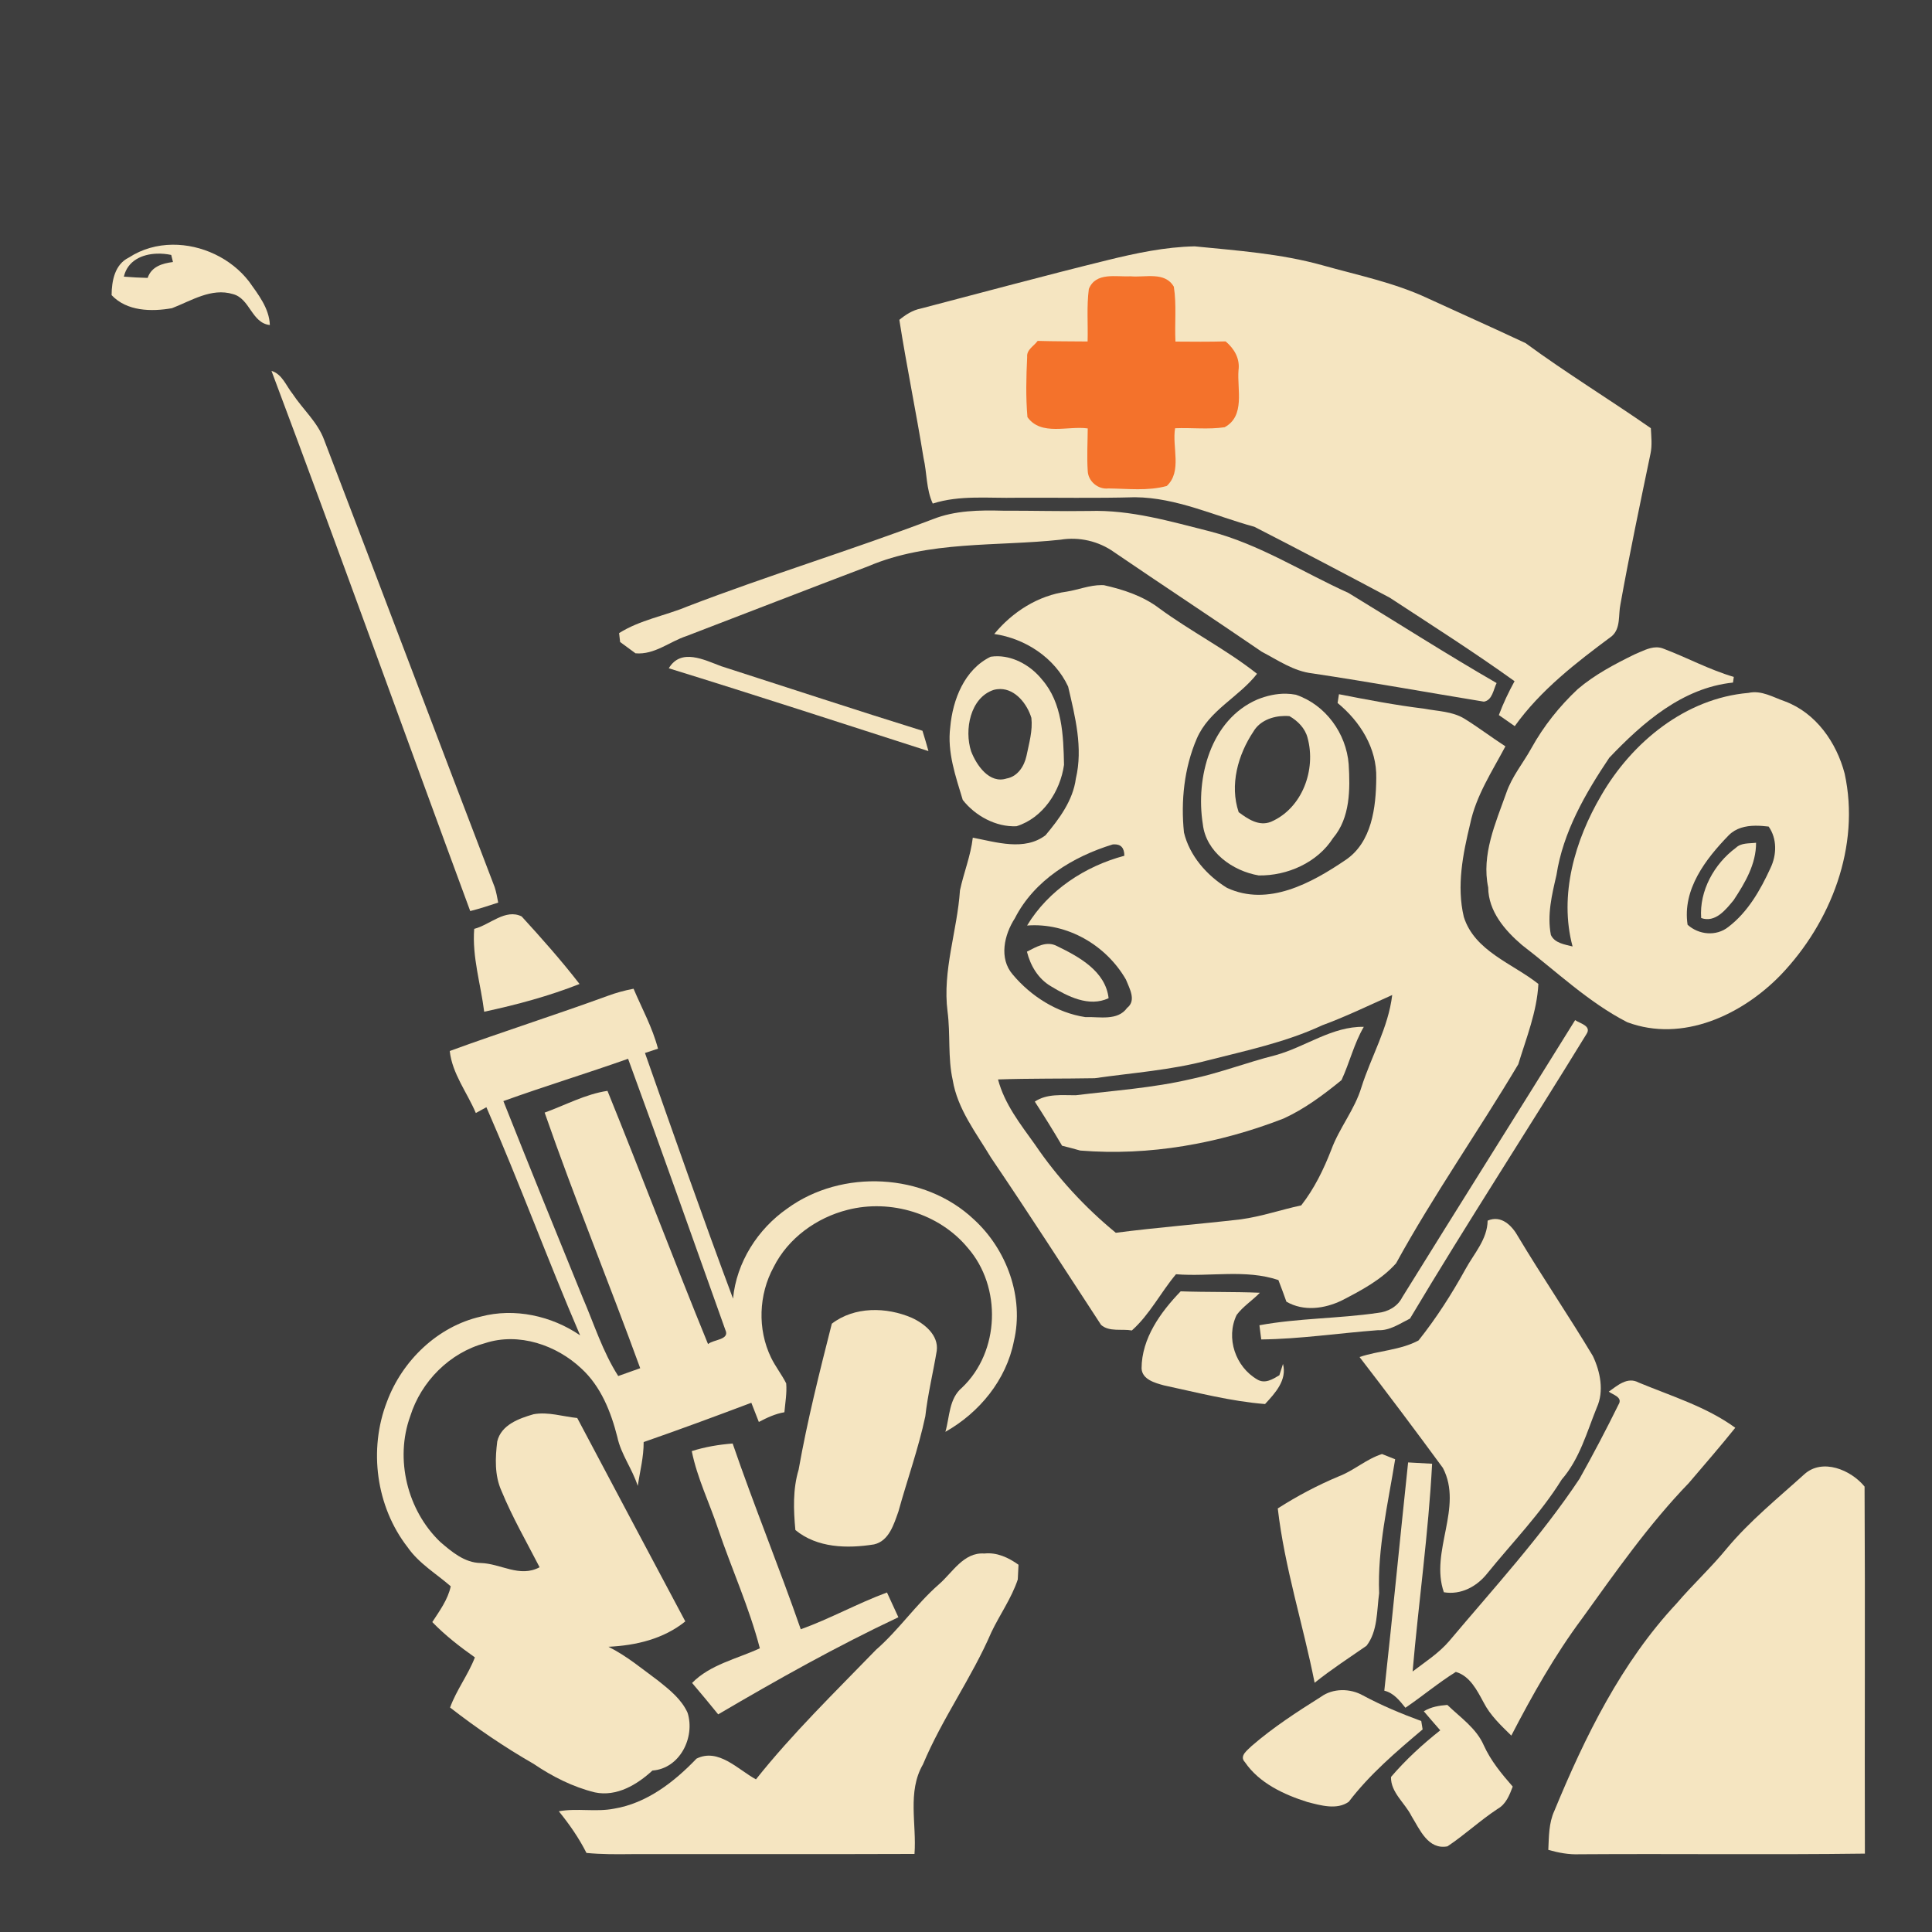 <?xml version="1.0" encoding="UTF-8" standalone="no"?>
<svg
   xmlns:dc="http://purl.org/dc/elements/1.1/"
   xmlns:cc="http://creativecommons.org/ns#"
   xmlns:rdf="http://www.w3.org/1999/02/22-rdf-syntax-ns#"
   xmlns:svg="http://www.w3.org/2000/svg"
   xmlns="http://www.w3.org/2000/svg"
   xmlns:sodipodi="http://sodipodi.sourceforge.net/DTD/sodipodi-0.dtd"
   xmlns:inkscape="http://www.inkscape.org/namespaces/inkscape"
   width="1280"
   height="1280"
   viewBox="0 0 1024 1024"
   version="1.1"
   id="svg2"
   inkscape:version="0.48.1 "
   sodipodi:docname="assist_scout.svg">
  <defs
     id="defs74" />
  <sodipodi:namedview
     pagecolor="#ffffff"
     bordercolor="#666666"
     borderopacity="1"
     objecttolerance="10"
     gridtolerance="10"
     guidetolerance="10"
     inkscape:pageopacity="0"
     inkscape:pageshadow="2"
     inkscape:window-width="1920"
     inkscape:window-height="1018"
     id="namedview72"
     showgrid="false"
     inkscape:zoom="0.6609375"
     inkscape:cx="466.00473"
     inkscape:cy="640"
     inkscape:window-x="-8"
     inkscape:window-y="-8"
     inkscape:window-maximized="1"
     inkscape:current-layer="layer2"
     inkscape:snap-page="true" />
  <g
     inkscape:groupmode="layer"
     id="layer2"
     inkscape:label="background">
    <rect
       style="fill:#3e3e3e;fill-opacity:1;fill-rule:nonzero;stroke:none"
       id="rect3010"
       width="1280"
       height="1280"
       x="0"
       y="0"
       transform="scale(0.8,0.8)" />
  </g>
  <g
     inkscape:groupmode="layer"
     id="layer1"
     inkscape:label="foreground">
    <path
       style="fill:#f5e5c1"
       d="M 114.281 162.125 C 104.192 162.22 94.185 164.89 85.438 170.594 C 76.035 175.113 73.998 186.098 73.938 195.531 C 84.068 206.299 100.379 206.584 113.938 204.188 C 126.737 199.274 140.057 190.506 154.312 194.844 C 165.657 197.756 166.649 214.009 178.781 215.344 C 178.387 204.242 171.126 195.144 164.969 186.469 C 153.125 171.122 133.542 161.944 114.281 162.125 z M 103.844 168.062 C 107.102 167.941 110.382 168.254 113.438 168.906 C 113.71 170.089 114.29 172.441 114.594 173.594 C 107.466 174.504 100.36 176.603 97.812 184.125 C 92.535 184.004 87.31 183.706 82.062 183.281 C 84.542 172.68 94.07 168.426 103.844 168.062 z "
       id="path6"
       transform="scale(0.8,0.8)" />
    <path
       d="m 586.81,137.925 c 15.19,-3.737 30.671,-7.037 46.395,-7.352 22.688,2.257 45.619,3.858 67.7,10.022 18.781,5.29 38.145,9.197 55.907,17.544 17.228,7.935 34.627,15.651 51.782,23.732 21.572,15.845 44.454,29.798 66.39,45.085 0.218,4.465 0.752,9.002 -0.17,13.419 -5.533,26.595 -11.138,53.166 -15.942,79.882 -1.213,5.654 0.267,12.691 -4.562,16.913 -18.781,13.953 -37.708,28.488 -51.467,47.706 -2.815,-1.965 -5.605,-3.907 -8.42,-5.872 2.305,-6.188 5.144,-12.157 8.323,-17.956 -21.523,-15.457 -43.92,-29.701 -66.075,-44.212 -23.853,-12.715 -47.803,-25.309 -71.85,-37.636 -20.941,-5.702 -41.178,-15.481 -63.26,-15.651 -20.893,0.582 -41.785,0.146 -62.678,0.267 -14.875,0.34 -30.089,-1.529 -44.503,3.082 -3.518,-7.595 -3.033,-16.137 -4.877,-24.12 -3.955,-24.484 -9.002,-48.773 -12.836,-73.257 3.324,-2.718 7.013,-5.12 11.308,-5.969 32.928,-8.59 65.784,-17.495 98.833,-25.624 z"
       id="path8"
       style="fill:#f5e5c1" />
    <path
       d="m 577.104,153.163 c 3.688,-9.1 14.438,-6.309 22.106,-6.722 7.716,0.752 18.199,-2.693 22.955,5.533 1.504,9.585 0.364,19.388 0.849,29.07 8.857,0.073 17.714,0.146 26.595,-0.097 4.586,3.882 7.692,9.148 6.819,15.36 -0.776,10.094 3.664,24.193 -7.352,30.138 -8.687,1.286 -17.52,0.17 -26.255,0.534 -1.699,9.949 3.858,22.907 -4.416,30.599 -9.997,2.766 -20.698,1.407 -30.963,1.31 -5.411,0.655 -10.701,-3.785 -10.919,-9.221 -0.51,-7.522 -0.049,-15.069 0,-22.591 -10.458,-1.504 -24.702,4.174 -31.958,-5.994 -0.922,-10.604 -0.655,-21.281 -0.146,-31.885 -0.388,-3.858 3.591,-5.775 5.557,-8.517 8.808,0.267 17.641,0.218 26.474,0.315 0.267,-9.294 -0.558,-18.612 0.655,-27.832 z"
       id="path12"
       style="fill:#f4722b" />
    <path
       d="m 143.894,196.574 c 5.702,1.747 7.716,7.838 11.138,12.108 5.435,8.25 13.297,15.02 16.767,24.46 30.283,78.96 60.105,158.089 90.389,237.073 0.874,2.645 1.335,5.411 1.868,8.177 -4.902,1.626 -9.827,3.227 -14.826,4.489 C 213.997,387.494 179.637,291.767 143.894,196.574 z"
       id="path14"
       style="fill:#f5e5c1" />
    <path
       d="m 494.359,275.218 c 11.793,-4.707 24.726,-4.877 37.247,-4.538 15.263,-0.049 30.526,0.388 45.813,0.146 21.815,-0.704 42.974,5.557 63.915,10.822 26.158,6.77 49.04,21.62 73.451,32.661 26.134,15.918 51.928,32.419 78.45,47.73 -1.723,3.446 -2.232,9.1 -6.746,9.852 -30.283,-4.95 -60.494,-10.434 -90.85,-14.972 -9.9,-1.116 -18.248,-6.964 -26.862,-11.478 -25.94,-17.762 -52.219,-35.015 -78.183,-52.729 -8.226,-5.896 -18.587,-8.299 -28.56,-6.649 -33.972,3.664 -69.666,0.364 -101.793,14.05 -32.176,12.206 -64.231,24.678 -96.382,37.005 -9.1,2.985 -16.889,10.022 -27.032,9.148 -2.718,-2.014 -5.435,-4.004 -8.153,-5.994 -0.146,-1.189 -0.388,-3.543 -0.534,-4.707 11.114,-7.013 24.241,-9.148 36.228,-14.147 42.95,-16.5 86.991,-29.871 129.99,-46.201 z"
       id="path16"
       style="fill:#f5e5c1" />
    <path
       style="fill:#f5e5c1"
       d="M 729.719 387.656 C 721.89 387.641 714.399 390.746 706.75 391.969 C 687.793 394.517 670.73 405.411 658.719 420.031 C 679.284 423.034 698.799 435.826 707.656 454.844 C 712.297 474.741 717.634 495.4 712.781 515.844 C 710.87 530.342 701.787 542.486 692.688 553.375 C 678.674 563.991 660.06 557.941 644.5 554.969 C 643.135 566.95 638.487 578.198 636 589.906 C 634.21 616.75 624.293 643.041 627.781 670.188 C 629.753 685.232 627.881 700.638 631.188 715.531 C 634.372 734.883 646.765 750.59 656.562 766.969 C 681.374 803.549 705.325 840.745 729.469 877.75 C 734.837 882.573 743.232 880.255 749.875 881.469 C 761.795 870.853 768.934 856.321 779.125 844.219 C 801.662 846.039 825.1 840.753 846.969 848.062 C 848.789 852.794 850.583 857.584 852.281 862.406 C 863.747 869.019 877.566 867.113 889.031 861.562 C 901.892 854.92 915.201 847.888 924.938 836.969 C 949.749 791.714 979.548 749.408 1005.906 705.094 C 1011.214 687.653 1018.279 670.286 1019.219 651.875 C 1002.02 638.256 976.971 630.187 969.812 607.469 C 964.959 587.025 969.178 565.831 974.031 545.781 C 977.914 527.127 988.579 511.06 997.375 494.469 C 988.215 488.554 979.532 481.92 970.281 476.188 C 962.213 471.243 952.477 471.229 943.469 469.5 C 924.542 467.195 905.808 463.608 887.094 459.938 C 886.881 461.393 886.43 464.324 886.188 465.75 C 901.08 477.974 912.267 495.663 911.812 515.5 C 911.631 534.882 908.935 558.137 891.312 569.875 C 868.867 585.071 840.114 600.897 812.906 588.219 C 799.591 580.059 788.076 566.94 784.406 551.531 C 782.253 530.663 784.564 508.728 792.875 489.406 C 800.943 470.57 820.74 461.936 832.812 446.406 C 812.339 430.209 788.895 418.375 767.875 402.906 C 757.198 394.838 744.234 390.569 731.312 387.688 C 730.787 387.657 730.241 387.657 729.719 387.656 z M 738.125 559.406 C 742.657 559.275 744.906 561.793 744.906 566.969 C 718.882 573.884 694.543 589.832 680.469 613.188 C 707.039 611.125 732.896 626.221 745.969 649 C 748.244 654.793 753.059 662.806 746.75 667.75 C 740.441 676.577 728.25 673.51 718.969 673.844 C 700.284 671.023 683.01 660.034 670.969 645.656 C 661.657 634.919 665.338 619.264 672.375 608.375 C 685.266 583.109 710.829 567.537 737.188 559.469 C 737.51 559.437 737.823 559.415 738.125 559.406 z M 922.375 659.219 C 919.797 680.876 908.46 699.871 901.969 720.375 C 897.51 735.177 887.339 747.25 882.031 761.688 C 876.966 774.76 870.769 787.492 862.094 798.594 C 848.687 801.475 835.65 805.994 822.031 807.844 C 794.46 811.059 766.761 813.171 739.25 816.75 C 718.837 800.007 700.519 780.149 685.656 758.219 C 676.041 744.782 665.496 731.444 661.219 715.156 C 682.542 714.428 703.928 714.738 725.281 714.344 C 750.305 710.765 775.742 709.021 800.25 702.5 C 825.82 695.979 851.884 690.535 875.938 679.312 C 891.771 673.489 906.966 666.104 922.375 659.219 z "
       id="path18"
       transform="scale(0.8,0.8)" />
    <path
       style="fill:#f5e5c1"
       d="M 1097.406 428.875 C 1092.45 428.918 1087.567 431.657 1083.062 433.5 C 1069.777 439.991 1056.502 446.98 1045.219 456.625 C 1033.147 467.969 1022.694 481.064 1014.656 495.562 C 1009.166 505.542 1001.669 514.423 997.969 525.312 C 990.871 545.301 981.389 566.251 985.969 587.969 C 986.09 603.772 997.001 616.389 1008.375 626.125 C 1031.215 643.626 1052.312 663.995 1078.094 677.25 C 1114.735 690.899 1154.028 672.449 1179.719 646 C 1213.084 611.179 1232.65 560.636 1222.125 512.5 C 1216.726 491.905 1203.129 472.361 1182.625 464.688 C 1174.799 461.988 1167.021 457.121 1158.406 459.062 C 1116.73 462.611 1081.258 491.692 1060.875 526.938 C 1043.465 556.541 1032.745 593.061 1041.875 627.062 C 1036.688 625.728 1030.048 624.897 1027.5 619.438 C 1024.922 606.092 1028.185 592.733 1031.188 579.781 C 1035.525 551.3 1050.323 525.661 1066.156 502.062 C 1088.329 478.737 1114.731 455.677 1148.156 452.219 C 1148.308 451.278 1148.566 449.409 1148.688 448.469 C 1132.672 443.798 1117.935 435.759 1102.375 429.875 C 1100.722 429.155 1099.058 428.861 1097.406 428.875 z M 1162.969 547.062 C 1165.928 547.033 1168.919 547.284 1171.781 547.625 C 1177.453 555.693 1177.155 566.419 1173 575.094 C 1166.327 589.653 1157.982 604.33 1145 614.188 C 1136.992 620.497 1125.433 619.36 1118.062 612.656 C 1114.544 589.27 1129.994 569.18 1145.281 553.438 C 1150.078 548.579 1156.459 547.128 1162.969 547.062 z "
       id="path20"
       transform="scale(0.8,0.8)" />
    <path
       d="m 354.469,354.202 c 6.479,-10.847 18.806,-4.441 27.735,-1.116 35.573,11.429 71.049,23.149 106.719,34.238 1.116,3.567 2.184,7.158 3.179,10.774 C 446.289,383.369 400.476,368.422 354.469,354.202 z"
       id="path22"
       style="fill:#f5e5c1" />
    <path
       style="fill:#f5e5c1"
       d="M 661.219 434.781 C 659.604 434.747 657.966 434.862 656.344 435.094 C 638.964 443.526 631.17 463.553 629.562 481.812 C 627.439 498.343 633.173 514.409 637.844 529.969 C 646.094 540.524 659.88 548.043 673.469 547.406 C 691.031 541.916 702.481 524.25 704.938 506.719 C 704.543 487.337 703.812 465.598 690.375 450.25 C 683.368 441.492 672.522 435.02 661.219 434.781 z M 662.75 456.5 C 672.808 456.565 680.526 466.411 683.312 475.594 C 684.283 484.087 681.762 492.469 680.094 500.719 C 678.607 507.574 674.276 514.477 666.875 515.781 C 655.47 519.451 646.924 506.97 643.375 497.719 C 638.795 483.584 642.751 462.28 658.281 457.094 C 659.805 456.673 661.313 456.491 662.75 456.5 z "
       id="path24"
       transform="scale(0.8,0.8)" />
    <path
       style="fill:#f5e5c1"
       d="M 852.062 459.594 C 845.544 459.481 839.028 461.003 833 463.438 C 802.062 476.844 791.992 515.245 796.906 546.062 C 798.999 564.535 816.709 577.088 833.938 580 C 852.865 580.303 872.845 571.506 883.219 555.188 C 894.563 541.842 894.563 522.843 893.531 506.312 C 891.924 485.808 878.157 466.894 858.562 460.281 C 856.409 459.857 854.235 459.631 852.062 459.594 z M 850.969 474.344 C 852.105 474.328 853.209 474.366 854.312 474.469 C 859.772 477.593 864.674 482.503 866.281 488.781 C 872.105 509.831 862.839 535.521 842.031 544.469 C 834.054 547.623 826.753 542.613 820.656 538.094 C 814.56 520.077 820.185 500.004 830.438 484.656 C 834.578 477.57 843.017 474.457 850.969 474.344 z "
       id="path28"
       transform="scale(0.8,0.8)" />
    <path
       d="m 920.023,449.371 c 2.888,-2.766 7.061,-2.232 10.725,-2.693 0.073,11.283 -5.872,21.329 -11.89,30.429 -4.198,5.096 -9.73,12.133 -17.204,9.464 -1.043,-14.414 6.916,-28.73 18.369,-37.199 z"
       id="path34"
       style="fill:#f5e5c1" />
    <path
       d="m 251.341,492.321 c 8.299,-2.111 16.476,-10.847 25.139,-6.6 10.604,11.575 21.062,23.392 30.696,35.816 -16.355,6.455 -33.389,11.017 -50.545,14.705 -1.82,-14.632 -6.455,-29.046 -5.29,-43.92 z"
       id="path38"
       style="fill:#f5e5c1" />
    <path
       d="m 544.297,504.405 c 4.926,-2.499 10.361,-5.921 15.942,-2.96 11.672,5.678 25.673,13.249 27.347,27.614 -10.41,4.902 -21.718,-0.946 -30.647,-6.358 -6.722,-3.98 -10.798,-10.895 -12.642,-18.296 z"
       id="path40"
       style="fill:#f5e5c1" />
    <path
       style="fill:#f5e5c1"
       d="M 419.75 655.062 C 413.866 656.185 408.08 657.751 402.469 659.844 C 367.8 672.492 332.638 683.664 297.969 696.312 C 299.607 711.387 309.487 723.757 315.25 737.406 C 317.009 736.466 320.491 734.533 322.25 733.562 C 344.089 783.428 362.839 834.67 384.344 884.688 C 365.417 871.736 340.854 866.336 318.5 872.281 C 289.867 878.803 266.444 901.511 256.344 928.719 C 244.09 960.355 249.164 998.22 270.062 1025.094 C 277.524 1035.861 289.131 1042.658 298.625 1050.969 C 296.775 1059.704 291.229 1067.255 286.406 1074.656 C 294.929 1083.483 304.646 1090.995 314.625 1098.062 C 310.166 1109.649 302.434 1119.603 298.188 1131.281 C 315.78 1144.961 334.241 1157.524 353.562 1168.625 C 365.968 1177.027 379.535 1183.921 394.125 1187.5 C 408.533 1190.533 422.089 1182.404 432.25 1173.031 C 450.449 1171.697 460.628 1151.07 455.562 1134.812 C 451.589 1125.925 443.776 1119.665 436.375 1113.75 C 425.547 1105.773 415.197 1097.067 403.125 1091.031 C 421.354 1090.152 439.563 1085.897 454.031 1074.219 C 430.13 1029.328 406.248 984.42 382.438 939.469 C 372.822 938.498 363.176 935.21 353.5 936.969 C 343.855 939.759 332.076 943.958 329.438 954.969 C 328.103 965.797 327.607 977.403 332.188 987.625 C 339.376 1005.126 348.855 1021.54 357.5 1038.344 C 344.245 1045.441 331.874 1035.895 318.438 1035.531 C 307.821 1035.38 299.3 1028.145 291.656 1021.562 C 269.908 1000.725 261.468 966.794 271.781 938.312 C 279 915.23 297.961 896.153 321.438 889.844 C 343.671 882.594 368.689 891.099 385.25 906.75 C 398.111 918.579 404.753 935.346 408.969 951.938 C 411.395 963.585 418.951 973.184 422.5 984.438 C 424.017 974.792 426.498 965.234 426.438 955.406 C 450.339 947.095 474.092 938.293 497.781 929.375 C 499.419 933.621 501.082 937.847 502.75 942.094 C 508.119 939.273 513.651 936.657 519.688 935.656 C 520.233 929.317 521.421 922.931 520.875 916.531 C 517.902 910.586 513.694 905.381 510.812 899.375 C 501.743 880.63 502.613 857.73 512.531 839.531 C 522.116 820.331 540.966 806.749 561.531 801.562 C 589.982 794.253 622.351 803.97 641.156 826.719 C 663.784 852.622 662.46 895.472 637.406 919.312 C 628.64 926.653 629.256 938.555 626.344 948.625 C 648.82 935.977 666.714 914.224 671.719 888.594 C 678.634 859.475 666.964 827.71 645.125 807.812 C 612.458 776.965 557.75 774.328 521.625 800.656 C 502 814.275 487.901 836.383 485.656 860.375 C 465.455 806.384 446.421 751.98 427.312 697.625 C 430.164 696.685 433.056 695.722 435.938 694.781 C 432.298 680.829 425.331 668.226 419.75 655.062 z M 416.125 701.469 C 438.025 761.131 459.147 821.155 480.531 881 C 483.807 887.794 472.673 887.346 469.094 890.5 C 446.315 834.811 425.096 778.469 402.469 722.719 C 387.879 724.872 374.614 732.181 360.844 737.125 C 380.62 794.027 403.531 849.839 424.156 906.469 L 409.594 911.656 C 399.281 895.52 393.585 877.159 386.062 859.719 C 368.379 816.375 350.789 772.996 333.5 729.5 C 360.859 719.642 388.705 711.175 416.125 701.469 z "
       id="path42"
       transform="scale(0.8,0.8)" />
    <path
       d="m 834.851,540.682 c 2.548,1.771 8.881,3.057 6.018,7.377 -30.914,50.424 -63.236,100.022 -93.543,150.809 -5.46,2.693 -10.725,6.503 -17.083,6.163 -20.601,1.553 -41.081,4.659 -61.755,4.902 -0.34,-2.499 -0.655,-5.023 -0.971,-7.522 20.674,-3.785 41.906,-3.518 62.726,-6.552 5.338,-0.534 10.483,-3.3 12.958,-8.25 30.405,-49.065 61.222,-97.887 91.65,-146.927 z"
       id="path46"
       style="fill:#f5e5c1" />
    <path
       d="m 676.083,559.269 c 15.773,-4.343 29.968,-15.36 46.759,-15.02 -5.193,8.881 -7.522,19 -11.817,28.245 -9.488,7.741 -19.509,15.239 -30.72,20.359 -34.166,13.273 -71.098,19.946 -107.763,16.962 -3.203,-0.922 -6.406,-1.747 -9.609,-2.548 -4.635,-7.911 -9.488,-15.7 -14.462,-23.392 6.503,-4.343 14.341,-3.324 21.718,-3.373 20.334,-2.499 40.887,-3.858 60.93,-8.541 15.263,-3.179 29.846,-8.905 44.964,-12.691 z"
       id="path48"
       style="fill:#f5e5c1" />
    <path
       d="m 788.48,646.964 c 7.28,-3.155 12.982,2.693 16.234,8.59 12.764,21.305 26.765,41.834 39.528,63.139 3.955,8.323 6.042,18.66 2.087,27.347 -5.314,13.128 -9.075,27.202 -18.587,38.145 -11.283,18.175 -26.279,33.438 -39.674,50.011 -5.508,6.819 -13.831,11.235 -22.785,9.73 -7.547,-21.572 10.41,-44.891 -0.51,-65.881 -14.486,-19.752 -29.216,-39.383 -44.187,-58.795 10.264,-3.446 21.645,-3.616 31.278,-8.784 9.415,-11.817 17.617,-24.654 24.921,-37.878 4.513,-8.25 11.526,-15.675 11.696,-25.624 z"
       id="path52"
       style="fill:#f5e5c1" />
    <path
       d="m 605.058,725.244 c 0.073,-15.942 10.07,-29.774 20.723,-40.814 13.977,0.51 28.002,0.17 41.979,0.752 -3.931,4.077 -8.881,7.183 -12.303,11.744 -5.896,12.205 -0.631,27.614 11.016,34.287 4.077,2.378 8.129,-0.218 11.623,-2.305 0.607,-2.014 1.238,-4.004 1.917,-5.994 2.232,8.614 -4.149,15.457 -9.512,21.256 -18.151,-1.432 -35.864,-6.091 -53.627,-9.9 -4.683,-1.286 -11.575,-3.106 -11.817,-9.027 z"
       id="path54"
       style="fill:#f5e5c1" />
    <path
       d="m 440.878,701.586 c 12.011,-9.221 28.949,-8.905 42.367,-3.13 6.746,3.082 14.341,9.197 13.249,17.495 -1.917,11.575 -4.756,23.028 -6.066,34.748 -3.64,17.083 -9.585,33.583 -14.244,50.423 -2.402,6.722 -4.974,15.651 -12.933,17.447 -14.147,2.257 -30.089,1.941 -41.688,-7.619 -0.995,-10.701 -1.407,-21.572 1.723,-31.982 4.61,-26.085 11.089,-51.734 17.592,-77.382 z"
       id="path56"
       style="fill:#f5e5c1" />
    <path
       d="m 852.686,737.595 c 4.61,-3.227 9.852,-8.056 15.87,-4.805 17.35,7.207 35.84,12.788 51.176,23.95 -7.959,9.949 -16.355,19.558 -24.605,29.264 -21.256,22.009 -38.825,47.172 -56.66,71.923 -14.438,19.412 -26.328,40.547 -37.442,61.974 -5.46,-5.363 -11.186,-10.701 -14.705,-17.617 -3.446,-6.358 -7.255,-14.001 -14.705,-16.136 -9.269,5.775 -17.665,12.861 -26.716,19 -3.082,-3.785 -6.188,-7.862 -11.186,-9.051 4.441,-40.305 8.323,-80.658 12.618,-120.987 4.246,0.218 8.469,0.461 12.715,0.704 -1.917,36.811 -7.158,73.379 -10.337,110.116 6.649,-5.071 13.831,-9.658 19.34,-16.064 23.683,-28.148 48.652,-55.349 69.108,-86.045 7.231,-12.909 14.147,-26.061 20.674,-39.334 2.475,-3.931 -2.863,-5.144 -5.144,-6.891 z"
       id="path58"
       style="fill:#f5e5c1" />
    <path
       d="m 366.65,769.116 c 7.037,-2.232 14.317,-3.446 21.669,-4.028 11.356,33.074 24.629,65.444 36.107,98.469 15.603,-5.63 30.138,-13.758 45.692,-19.509 2.014,4.368 4.028,8.736 6.042,13.128 -32.734,15.409 -64.352,33.171 -95.509,51.467 -4.538,-5.63 -9.172,-11.162 -13.831,-16.646 9.609,-9.803 23.78,-12.739 35.913,-18.369 -5.605,-21.596 -14.947,-42.076 -22.106,-63.211 -4.562,-13.807 -11.114,-27.007 -13.977,-41.3 z"
       id="path60"
       style="fill:#f5e5c1" />
    <path
       d="m 709.496,782.535 c 8.129,-3.082 14.656,-9.221 23.004,-11.866 2.305,0.946 4.635,1.844 6.964,2.766 -3.785,23.537 -9.415,47.002 -8.493,71.001 -1.286,9.269 -0.679,20.14 -6.697,27.857 -9.245,6.406 -18.684,12.545 -27.493,19.606 -6.115,-30.89 -15.918,-61.052 -19.534,-92.403 10.24,-6.552 21.014,-12.254 32.249,-16.962 z"
       id="path62"
       style="fill:#f5e5c1" />
    <path
       d="m 956.3,781.419 c 9.585,-8.736 24.799,-2.329 31.958,6.503 0.364,64.837 -0.024,129.699 0.17,194.536 -50.424,0.655 -100.847,0 -151.271,0.34 -5.63,0.243 -11.138,-0.801 -16.525,-2.329 0.34,-6.964 0.218,-14.195 3.203,-20.674 16.258,-39.358 35.476,-78.571 64.813,-109.947 8.59,-10.07 18.369,-19.048 26.74,-29.313 12.157,-14.535 26.935,-26.474 40.911,-39.116 z"
       id="path64"
       style="fill:#f5e5c1" />
    <path
       d="m 497.562,839.801 c 7.304,-6.285 13.152,-17.204 24.168,-16.403 6.697,-0.728 12.812,2.184 18.102,5.945 -0.097,1.966 -0.291,5.872 -0.388,7.813 -3.324,9.973 -9.512,18.563 -14.001,27.978 -10.434,24.217 -26.085,45.692 -36.253,70.03 -8.42,14.511 -3.276,31.642 -4.489,47.463 -49.987,0.194 -99.949,0.024 -149.912,0.097 -7.983,0.097 -15.991,0.146 -23.95,-0.631 -4.004,-7.935 -9.075,-15.214 -14.656,-22.082 9.706,-1.771 19.606,0.51 29.288,-1.383 17.35,-2.863 31.86,-14.147 43.702,-26.522 11.623,-5.775 21.936,5.799 31.496,10.992 19.461,-24.46 41.931,-46.274 63.648,-68.695 12.108,-10.555 21.159,-24.023 33.244,-34.602 z"
       id="path66"
       style="fill:#f5e5c1" />
    <path
       d="m 700.13,899.349 c 6.382,-4.635 15.481,-4.538 22.227,-0.752 9.925,5.338 20.359,9.706 30.938,13.589 0.17,1.116 0.534,3.324 0.728,4.441 -13.953,11.793 -28.027,23.756 -39.14,38.339 -6.309,4.513 -14.972,1.917 -21.912,0.146 -12.472,-3.931 -25.551,-10.022 -33.122,-21.111 -3.252,-3.373 1.48,-6.455 3.591,-8.638 11.356,-9.827 23.998,-18.029 36.689,-26.013 z"
       id="path68"
       style="fill:#f5e5c1" />
    <path
       d="m 754.654,907.016 c 3.785,-2.329 8.105,-3.033 12.472,-3.373 6.891,6.673 15.36,12.327 19.315,21.426 3.713,8.202 9.463,15.142 15.336,21.863 -1.723,4.513 -3.543,9.318 -8.008,11.817 -9.245,6.091 -17.374,13.71 -26.571,19.849 -10.313,1.966 -14.705,-9.002 -19.073,-16.039 -3.446,-6.964 -11.041,-12.497 -10.871,-20.723 7.813,-9.124 16.695,-17.301 26.11,-24.726 -2.936,-3.349 -5.848,-6.697 -8.711,-10.094 z"
       id="path70"
       style="fill:#f5e5c1" />
  </g>
</svg>
